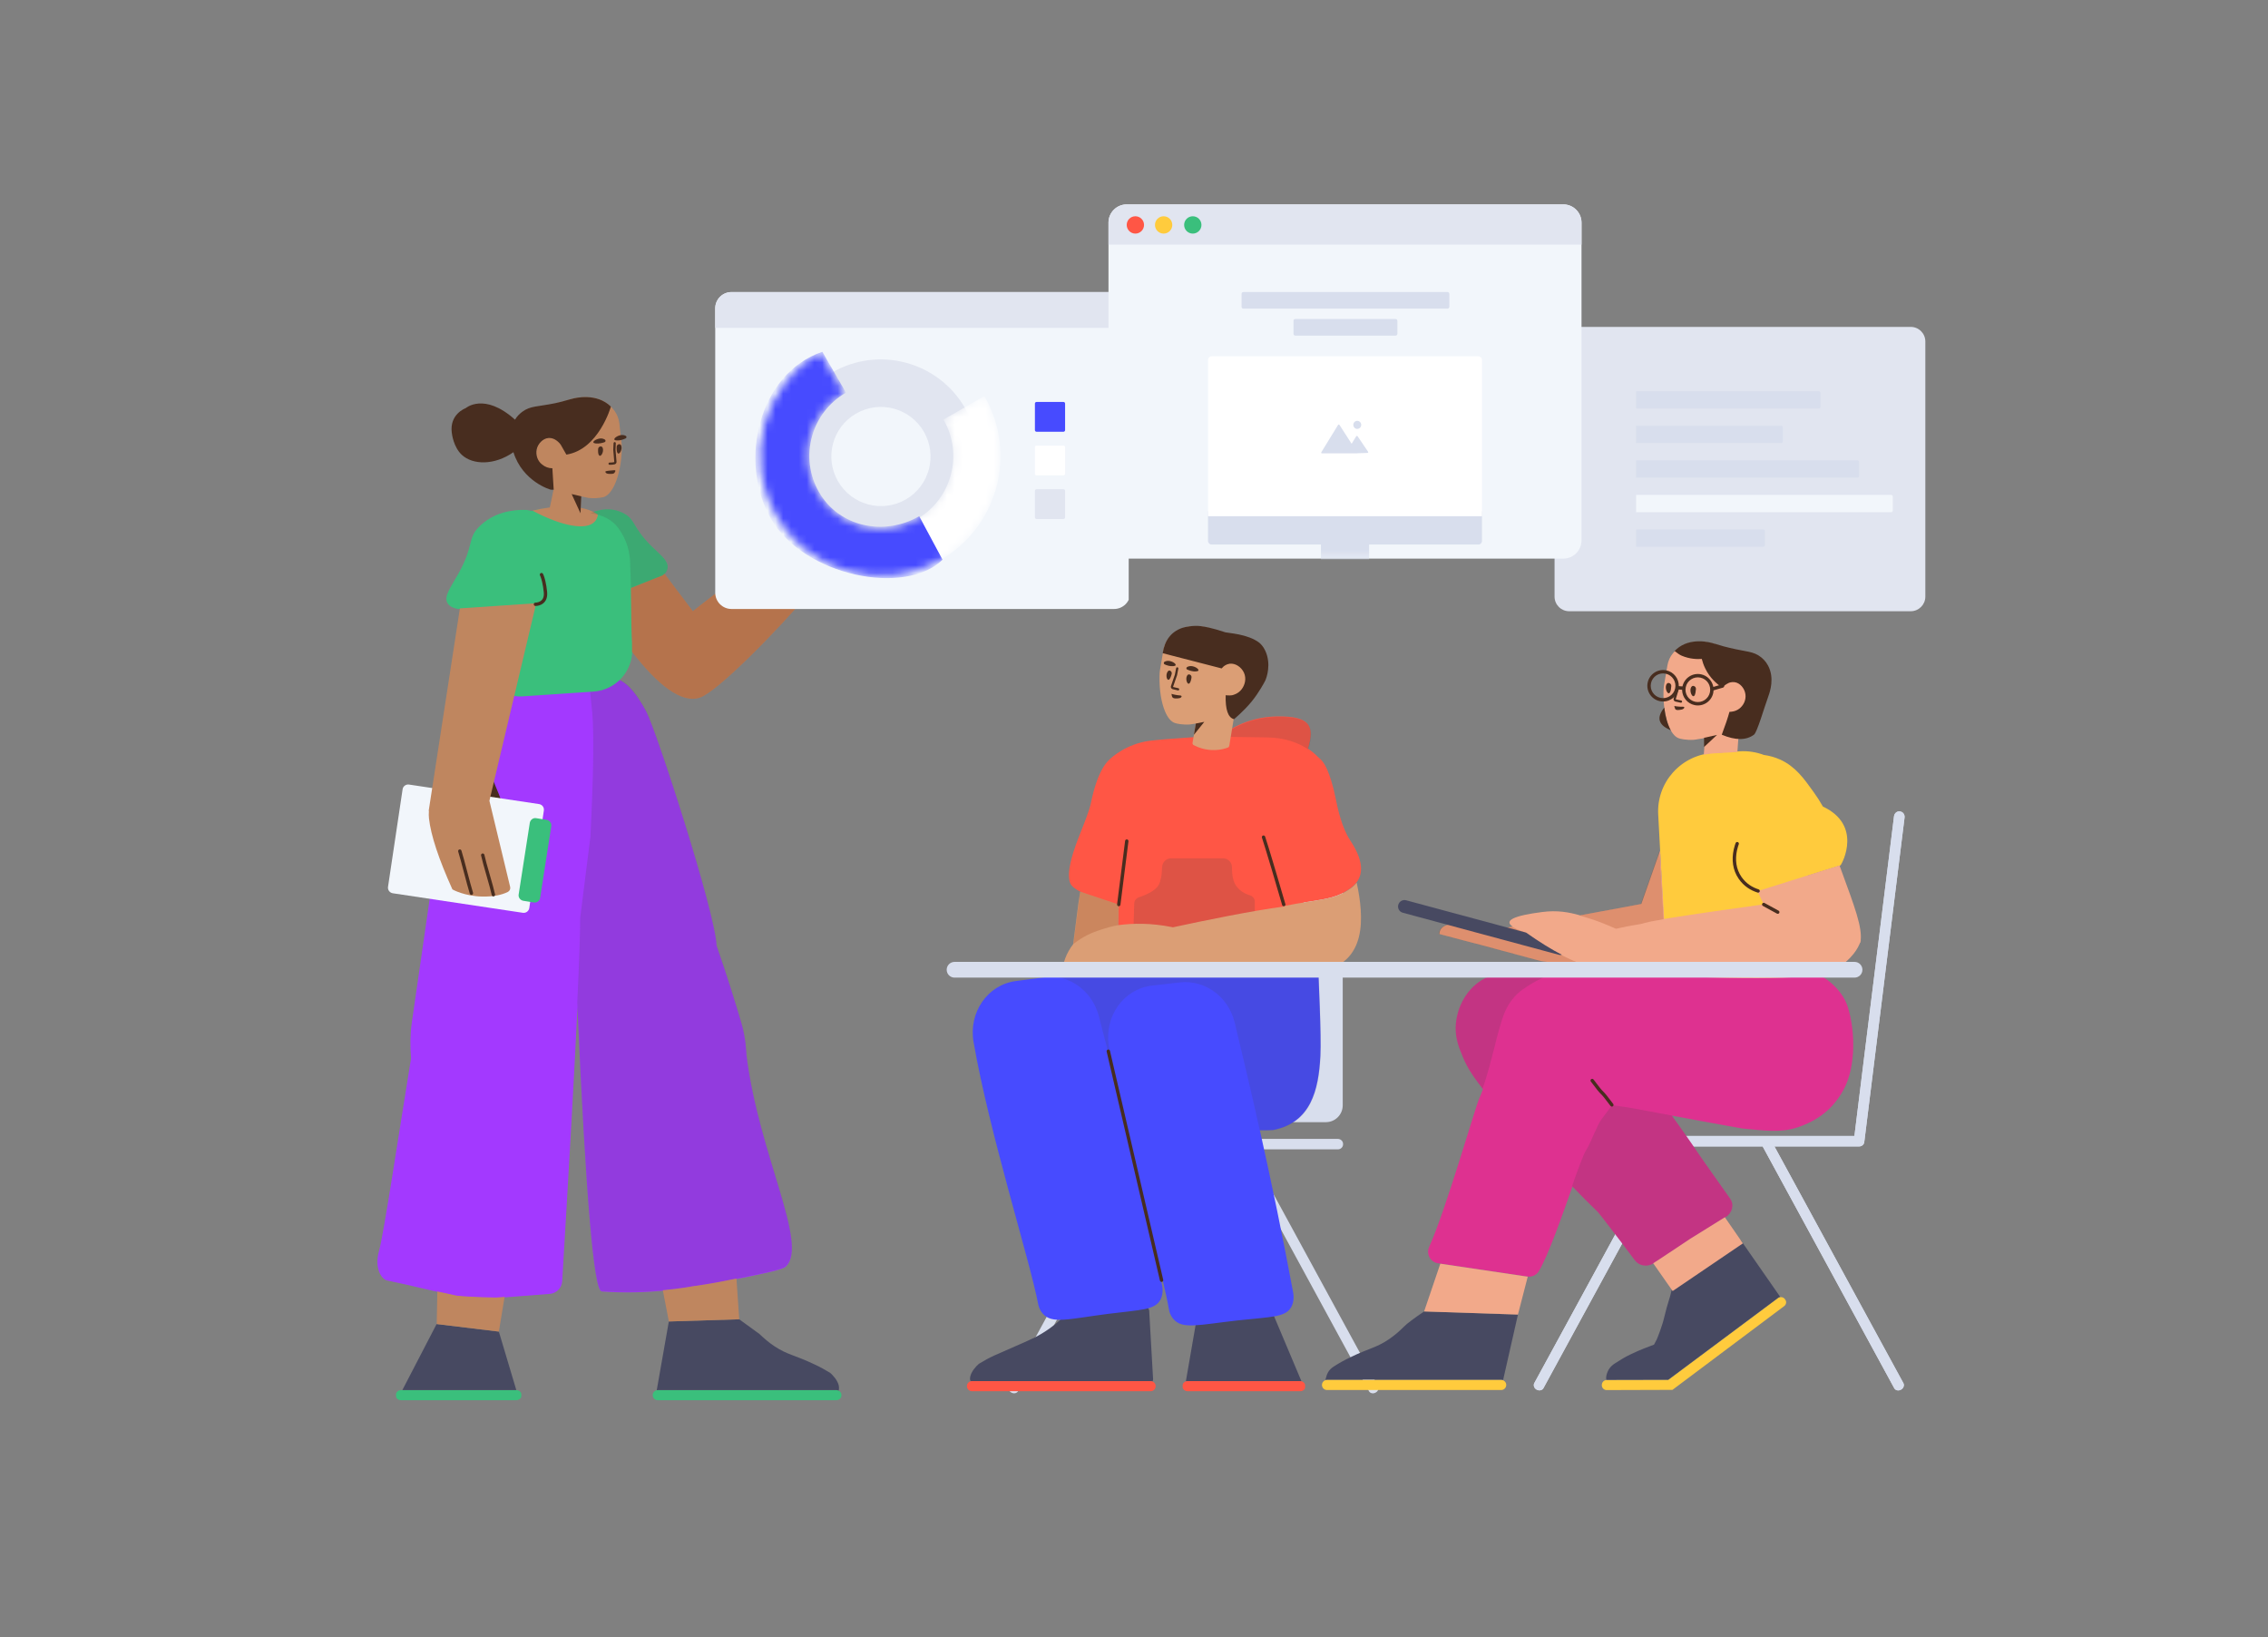 <svg width="291" height="210" viewBox="0 0 291 210" fill="none" xmlns="http://www.w3.org/2000/svg">
<rect x="0" y="0" width="291" height="210" fill="#808080" stroke="none"/>
<g clip-path="url(#clip0)">
<path d="M160.271 147.433H171.675C172.021 147.433 172.324 147.145 172.324 146.799V146.726C172.324 146.38 172.021 146.092 171.646 146.092H161.079C154.678 146.092 148.277 146.092 141.89 146.092H132.087C131.741 146.092 131.438 146.38 131.438 146.726V146.799C131.438 147.145 131.727 147.433 132.087 147.433H145.999L142.164 154.468C139.439 159.485 136.715 164.488 133.976 169.505L129.463 177.78C129.305 178.068 129.434 178.443 129.737 178.616L129.795 178.645C130.097 178.804 130.487 178.717 130.631 178.443L147.513 147.433H158.758L175.64 178.443C175.784 178.717 176.173 178.818 176.476 178.645L176.534 178.616C176.836 178.443 176.966 178.068 176.807 177.78L172.295 169.505C169.57 164.488 166.846 159.485 164.106 154.468L160.271 147.433ZM172.281 141.783V133.401C172.281 127.008 172.281 120.63 172.281 114.251V106.634C172.281 105.439 171.312 104.471 170.118 104.471H146.59C145.396 104.471 144.428 105.439 144.428 106.634V141.808C144.428 143.002 145.396 143.971 146.59 143.971C146.591 143.971 146.592 143.971 146.592 143.971L170.12 143.946C171.314 143.945 172.281 142.977 172.281 141.783Z" fill="#D8DEED"/>
<g clip-path="url(#clip1)">
<path d="M239.208 146.397V146.424C239.208 146.77 238.905 147.058 238.559 147.058H227.674L231.509 154.093C234.249 159.11 236.973 164.113 239.698 169.13L244.21 177.405C244.369 177.694 244.239 178.068 243.937 178.241L243.879 178.27C243.576 178.443 243.187 178.342 243.043 178.068L226.161 147.058H214.916L198.034 178.068C197.89 178.342 197.5 178.429 197.198 178.27L197.14 178.241C196.837 178.068 196.708 177.694 196.866 177.405L201.379 169.13C204.118 164.113 206.842 159.11 209.567 154.093L213.402 147.058H198.971C198.611 147.058 198.322 146.77 198.322 146.424V146.352C198.322 146.006 198.625 145.717 198.971 145.717H208.774C215.161 145.717 221.562 145.717 227.963 145.717H237.935L239.15 135.885C239.986 129.196 240.808 122.492 241.644 115.788L243.014 104.716C243.057 104.327 243.389 104.039 243.749 104.082L243.821 104.096C244.167 104.14 244.412 104.5 244.369 104.861L239.222 146.323C239.219 146.348 239.214 146.373 239.208 146.397Z" fill="#D8DEED"/>
<path d="M239.208 146.397V146.424C239.208 146.77 238.905 147.058 238.559 147.058H227.674L231.509 154.093C234.248 159.11 236.973 164.113 239.698 169.13L244.21 177.405C244.369 177.694 244.239 178.068 243.936 178.241L243.879 178.27C243.576 178.443 243.187 178.342 243.042 178.068L226.161 147.058H214.916L198.034 178.068C197.889 178.342 197.5 178.429 197.197 178.27L197.14 178.241C196.837 178.068 196.707 177.694 196.866 177.405L201.378 169.13C204.117 164.113 206.842 159.11 209.567 154.093L213.402 147.058H198.971C198.61 147.058 198.322 146.77 198.322 146.424V146.352C198.322 146.006 198.625 145.717 198.971 145.717H208.774C215.161 145.717 221.562 145.717 227.963 145.717H237.935L239.15 135.885C239.986 129.196 240.808 122.492 241.644 115.788L243.014 104.716C243.057 104.327 243.388 104.039 243.749 104.082L243.821 104.096C244.167 104.14 244.412 104.5 244.369 104.861L239.222 146.323C239.218 146.348 239.213 146.373 239.208 146.397Z" fill="#D8DEED"/>
</g>
<g clip-path="url(#clip2)">
<path d="M170.266 177.008H192.612C192.97 177.008 193.261 177.298 193.261 177.656C193.261 178.015 192.97 178.305 192.612 178.305H170.266C169.908 178.305 169.617 178.015 169.617 177.656C169.617 177.298 169.908 177.008 170.266 177.008ZM214.055 177.01L228.157 166.497C228.259 166.426 228.361 166.385 228.476 166.387C228.678 166.376 228.878 166.466 229.005 166.627L229.047 166.7C229.259 166.949 229.195 167.337 228.932 167.534L214.585 178.285L206.135 178.311C205.803 178.305 205.534 178.041 205.525 177.709L205.527 177.622C205.547 177.291 205.811 177.022 206.143 177.028L214.055 177.01Z" fill="#FFCB3D"/>
<path d="M192.86 177.018C192.784 176.987 192.7 176.969 192.612 176.969H170.266C170.198 176.969 170.132 176.98 170.07 177C170.075 176.954 170.082 176.908 170.093 176.862C170.266 176.17 170.482 175.708 171.131 175.29C171.78 174.872 172.443 174.497 173.135 174.166C175.687 172.912 176.566 172.912 178.239 171.773C178.931 171.297 179.565 170.749 180.156 170.158C180.55 169.764 181.405 169.12 182.722 168.226L194.763 168.626L192.86 177.018ZM228.41 166.352C228.321 166.364 228.239 166.402 228.157 166.458L214.055 176.971L206.143 176.989C206.134 176.989 206.126 176.989 206.118 176.989C206.088 176.903 206.074 176.814 206.076 176.72C206.092 176.62 206.094 176.504 206.125 176.389C206.308 175.699 206.614 175.259 207.265 174.851C207.916 174.444 208.497 174.062 209.19 173.742C210.551 173.085 211.439 172.788 212.222 172.482C212.339 172.281 212.449 172.075 212.556 171.851C212.69 171.565 213.28 170.072 213.539 168.944C213.712 168.192 213.961 167.303 214.285 166.278L214.488 165.473L223.34 159.066L228.41 166.352Z" fill="#474961"/>
<path d="M200.048 124.924C200.293 124.924 200.628 124.924 200.628 124.924C207.115 124.909 213.603 124.895 220.09 124.881C228.343 124.839 232.666 124.837 233.06 124.876C233.478 124.977 236.309 126.533 237.116 129.263C237.548 130.724 237.895 132.68 237.751 135.102C237.664 136.068 237.534 138.173 236.309 140.191C235.04 142.296 233.282 143.709 230.672 144.603C228.452 145.352 226.275 145.006 223.594 144.761H223.565C223.464 144.747 223.262 144.703 223.017 144.66L222.527 144.574C222.253 144.516 222.008 144.473 221.892 144.458H221.864C219.384 144.011 217.178 143.608 214.972 143.19L214.871 143.175C214.75 143.151 214.628 143.128 214.507 143.104C214.888 143.627 215.25 144.131 215.594 144.618C216.545 145.958 217.468 147.299 218.362 148.625L221.98 153.743C222.528 154.507 222.283 155.574 221.432 156.108L216.978 158.876L212.941 161.557L212.148 162.062C211.355 162.552 210.317 162.393 209.784 161.687C208.414 159.87 207.405 158.501 205.66 156.266C204.563 154.849 205.246 155.829 201.76 152.197C200.416 155.984 198.67 161.002 197.456 163.041C197.153 163.56 196.562 163.834 195.957 163.748L184.51 162.047C183.53 161.903 182.953 160.85 183.371 159.942C185.49 155.285 189.251 142.156 189.77 140.974C189.946 140.576 190.112 140.154 190.27 139.716C188.93 137.961 188.271 136.969 187.712 135.622C187.207 134.411 186.746 133.301 186.775 131.801C186.818 129.581 187.928 127.058 190.148 125.703C191.388 124.939 192.571 124.975 193.292 124.917C193.936 124.898 196.186 124.898 200.042 124.917C200.044 124.919 200.046 124.922 200.048 124.924Z" fill="#DE3190"/>
<path opacity="0.177" d="M200.048 124.903C199.877 124.903 199.728 124.903 199.728 124.903C198.705 124.903 198.517 125.134 197.608 125.595C196.902 125.941 196.167 126.359 195.417 126.893C194.379 127.614 193.586 128.637 193.096 129.791C193.082 129.819 193.067 129.848 193.053 129.892C192.139 132.086 191.414 136.328 190.222 139.652C188.914 137.937 188.264 136.953 187.712 135.622C187.207 134.411 186.746 133.301 186.775 131.801C186.818 129.581 187.928 127.058 190.148 125.703C191.388 124.939 192.59 124.961 193.311 124.903C193.955 124.884 196.201 124.884 200.048 124.903L200.048 124.903ZM214.5 143.095C214.884 143.621 215.248 144.129 215.594 144.618C216.545 145.958 217.468 147.299 218.362 148.626L221.98 153.743C222.528 154.508 222.283 155.574 221.432 156.108L216.978 158.876L212.941 161.557L212.148 162.062C211.355 162.552 210.317 162.393 209.784 161.687C208.414 159.871 207.405 158.501 205.661 156.266C204.557 154.842 205.253 155.839 201.708 152.143C202.497 149.921 203.146 148.129 203.466 147.623C204.172 146.498 204.874 144.38 205.494 143.559C205.826 143.112 206.287 142.492 206.864 141.771C207.513 141.857 208.161 141.944 208.81 142.045C209.704 142.203 210.598 142.376 211.506 142.535C212.512 142.718 213.507 142.901 214.5 143.095Z" fill="#444444"/>
<path d="M204.117 138.735C204.904 139.782 205.147 140.077 205.4 140.324C205.633 140.552 205.865 140.832 206.64 141.864C206.712 141.959 206.847 141.978 206.943 141.906C207.038 141.835 207.057 141.699 206.986 141.604C206.199 140.556 205.956 140.262 205.702 140.015C205.469 139.787 205.237 139.506 204.463 138.475C204.391 138.38 204.255 138.361 204.16 138.432C204.064 138.504 204.045 138.64 204.117 138.735Z" fill="#482D1F"/>
<path d="M231.886 112.342L236.148 111.006C236.44 110.647 238.935 105.825 233.891 103.46C233.534 102.826 233.142 102.211 232.715 101.62C231.417 99.803 230.35 98.333 228.447 97.453C227.732 97.125 227.013 96.936 226.321 96.842C225.358 96.479 224.306 96.308 223.214 96.372L219.898 96.574C215.689 96.805 212.503 100.38 212.762 104.546L212.777 104.806L213.195 112.612L213.564 120.094L213.771 121.529C213.771 121.645 213.786 121.745 213.8 121.861C213.815 121.991 213.829 122.106 213.843 122.236C213.887 122.567 214.853 124.759 214.91 124.888L233.061 124.917L231.886 112.342Z" fill="#FFCB3D"/>
<path d="M212.116 162.042L212.877 161.557L216.914 158.876L221.311 156.144L223.627 159.492L214.613 165.61L212.116 162.042ZM184.803 162.1L195.893 163.748C195.936 163.754 195.979 163.758 196.021 163.761L194.763 168.625L182.723 168.226L184.803 162.1ZM223.403 91.016L223.183 92.708L223.093 94.002L222.921 96.456L219.875 96.642C219.44 96.665 219.017 96.725 218.607 96.817L218.765 94.674C218.704 94.684 218.642 94.694 218.578 94.704C217.292 94.917 217.366 94.893 217.278 94.902C216.335 94.951 215.582 94.769 215.441 94.715C214.28 94.374 213.369 91.911 213.437 88.664C213.44 88.404 213.473 88.147 213.505 87.889L213.943 85.347C214.041 84.776 214.28 84.243 214.643 83.806C214.801 83.615 214.957 83.452 215.125 83.32C217.003 81.688 219.634 82.493 220.1 82.656C220.157 82.674 220.213 82.693 220.27 82.711C220.773 82.949 221.254 83.098 221.752 83.205C221.981 83.25 222.124 83.477 222.079 83.705L221.363 87.326C221.296 87.668 224.089 86.2 224.137 89.196C224.251 89.933 223.897 90.61 223.403 91.016ZM213.523 117.88C213.849 117.825 214.218 117.765 214.637 117.699C219.221 116.984 223.09 116.442 226.318 116.006C226.317 116.005 226.316 116.005 226.315 116.004C226.175 115.749 225.857 115.079 225.458 114.22C225.557 114.225 225.658 114.228 225.761 114.23L236.019 111.013C236.109 111.256 236.2 111.502 236.292 111.752C238.001 116.413 238.938 118.918 238.735 120.665C238.747 120.667 238.758 120.669 238.77 120.67C238.757 120.681 238.742 120.714 238.722 120.768C238.713 120.827 238.703 120.886 238.691 120.944C238.68 120.94 238.669 120.935 238.658 120.931C238.425 121.52 237.747 122.999 235.367 124.433C233.38 125.631 224.614 125.792 209.071 124.917C209.056 124.905 209.041 124.894 209.025 124.882C207.375 124.751 205.572 124.404 203.617 123.841C204.168 124.001 204.709 124.144 205.24 124.271L197.658 123.27C196.374 122.933 192.741 121.946 189.991 121.207C189.109 120.977 188.237 120.75 187.465 120.549C185.865 120.131 184.683 119.813 184.683 119.813C184.769 118.083 187.508 118.516 188.734 118.804C190.233 118.876 191.733 118.963 193.246 119.035C193.48 118.974 193.756 118.906 194.067 118.849C192.945 118.075 194.219 117.454 197.889 116.986C199.794 116.743 201.246 116.997 202.726 117.415L210.611 115.952L210.6 115.941L213.002 109.113L213.229 112.938L213.243 113.083L213.523 117.88Z" fill="#F2A98A"/>
<path d="M218.643 95.82L220.307 94.269L218.643 94.64L218.643 95.82Z" fill="#482D1F"/>
<path d="M213.536 90.763C213.067 91.359 212.812 91.952 212.961 92.449C213.151 93.078 213.748 93.377 214.357 93.677C214.362 93.68 214.367 93.683 214.373 93.685C213.982 92.984 213.684 91.975 213.536 90.763ZM221.902 91.312C221.699 92.058 221.37 93.035 220.913 94.244C222.671 94.983 224.048 94.983 225.044 94.244C225.456 93.94 226.335 90.833 226.907 89.269C227.088 88.747 227.717 86.984 226.847 85.363C226.54 84.792 226.131 84.445 225.953 84.303C224.981 83.527 224.093 83.624 221.961 83.113C221.52 83.01 220.867 82.849 220.09 82.592C220.032 82.588 219.976 82.57 219.919 82.552C219.454 82.389 216.873 81.696 215.1 83.277C214.991 83.379 214.912 83.456 214.866 83.509C215.231 83.807 215.535 84.008 215.778 84.112C216.803 84.545 217.755 84.568 218.35 84.523C218.44 84.891 218.584 85.32 218.799 85.754C219.403 87.011 220.362 87.787 220.959 88.198C221.09 88.069 221.393 87.797 221.791 87.611C221.836 87.585 222.178 87.45 222.564 87.506C223.251 87.597 223.839 88.288 223.946 89.033C224.065 89.807 223.683 90.518 223.15 90.914C222.669 91.271 222.14 91.308 221.902 91.312Z" fill="#482D1F"/>
<path d="M227.996 117.194C228.1 117.251 228.232 117.212 228.289 117.108C228.346 117.003 228.308 116.871 228.203 116.814L226.401 115.831C226.296 115.773 226.164 115.812 226.107 115.917C226.05 116.022 226.089 116.153 226.193 116.21L227.996 117.194ZM223.097 108.298C223.14 108.187 223.085 108.062 222.973 108.018C222.862 107.975 222.737 108.03 222.694 108.142C222.658 108.233 222.634 108.299 222.598 108.41C222.543 108.581 222.492 108.768 222.448 108.969C222.167 110.276 222.301 111.591 223.092 112.736C223.744 113.676 224.614 114.212 225.514 114.496C225.627 114.532 225.749 114.469 225.785 114.356C225.821 114.242 225.758 114.12 225.644 114.084C224.828 113.826 224.036 113.338 223.448 112.49C222.735 111.457 222.613 110.261 222.871 109.06C222.911 108.873 222.959 108.701 223.009 108.543C223.042 108.442 223.064 108.382 223.097 108.298Z" fill="#482D1F"/>
<path opacity="0.2" d="M213.453 117.906L213.171 113.083L213.157 112.938L212.93 109.113L210.528 115.941L210.54 115.952L202.617 117.422C203.147 117.57 203.68 117.74 204.238 117.916C205.004 118.158 206.04 118.564 207.346 119.135C208.646 118.852 209.517 118.681 210.151 118.591C211.086 118.46 210.564 118.39 213.453 117.906H213.453ZM194.002 118.848C193.688 118.905 193.41 118.973 193.175 119.035C191.661 118.963 190.162 118.876 188.662 118.804C187.437 118.516 184.698 118.084 184.611 119.814C184.611 119.814 185.793 120.131 187.394 120.549C188.166 120.75 189.037 120.977 189.92 121.207C192.669 121.946 196.302 122.933 197.586 123.27L205.168 124.271C204.637 124.145 204.097 124.001 203.545 123.841C201.402 123.219 198.756 121.793 195.609 119.563C194.864 119.312 194.328 119.073 194.002 118.848Z" fill="#8C2A00"/>
<path d="M200.406 122.481C199.013 121.76 197.48 120.81 195.809 119.63L180.415 115.483C179.983 115.367 179.521 115.627 179.406 116.074C179.291 116.521 179.55 116.968 179.997 117.083L200.008 122.475C200.144 122.51 200.28 122.51 200.406 122.481V122.481Z" fill="#474961"/>
<path d="M214.439 87.999C214.412 88.271 214.381 88.71 214.221 88.876C213.963 89.144 213.593 88.327 213.789 87.846C213.877 87.649 214 87.583 214.118 87.608C214.315 87.635 214.45 87.802 214.439 87.999ZM217.601 88.377C217.575 88.648 217.543 89.088 217.384 89.254C217.125 89.522 216.755 88.705 216.951 88.223C217.039 88.027 217.162 87.96 217.281 87.986C217.477 88.012 217.612 88.179 217.601 88.377Z" fill="#482D1F"/>
<path d="M215.151 88.255L214.733 89.595C214.696 89.768 214.793 89.955 214.958 89.99C215.054 90.018 215.117 90.031 215.369 90.08C215.481 90.102 215.558 90.117 215.649 90.137C215.727 90.153 215.804 90.103 215.82 90.026C215.837 89.948 215.787 89.871 215.709 89.855C215.616 89.835 215.538 89.819 215.423 89.797C215.181 89.75 215.123 89.738 215.029 89.71C215.022 89.709 215.009 89.683 215.012 89.668L215.426 88.341C215.45 88.265 215.407 88.184 215.331 88.16C215.255 88.136 215.174 88.179 215.151 88.255Z" fill="#482D1F"/>
<path d="M215.677 91.032C215.777 91.022 216.029 90.962 216.089 90.814C216.095 90.783 216.118 90.739 216.108 90.721C216.071 90.632 215.883 90.657 215.631 90.652C215.185 90.638 214.822 90.561 214.822 90.561C214.822 90.561 214.887 90.849 214.938 90.94C215.047 91.156 215.516 91.063 215.677 91.032Z" fill="#482D1F"/>
<path d="M215.872 88.049C216.106 86.961 217.176 86.267 218.265 86.499C219.067 86.669 219.656 87.294 219.819 88.047L219.826 88.117L219.819 88.047C219.824 88.07 219.828 88.092 219.832 88.115L220.952 87.785C221.067 87.752 221.187 87.817 221.221 87.932C221.255 88.046 221.189 88.167 221.074 88.2L219.902 88.545C219.889 88.549 219.876 88.552 219.862 88.553C219.858 88.665 219.844 88.779 219.82 88.892C219.588 89.983 218.516 90.679 217.426 90.447C216.497 90.25 215.855 89.443 215.827 88.534C215.829 88.516 215.831 88.497 215.832 88.48L215.34 88.443L215.331 88.5C215.051 89.524 214.016 90.165 212.964 89.941C211.874 89.709 211.178 88.637 211.41 87.547C211.641 86.457 212.713 85.761 213.804 85.992C214.769 86.198 215.425 87.062 215.402 88.014L215.872 88.049ZM217.516 90.024C218.372 90.206 219.214 89.659 219.396 88.802C219.579 87.946 219.032 87.104 218.175 86.922C217.318 86.74 216.476 87.286 216.294 88.143C216.112 89 216.659 89.842 217.516 90.024ZM213.054 89.518C213.911 89.7 214.753 89.153 214.935 88.296C215.117 87.44 214.57 86.598 213.714 86.415C212.857 86.233 212.015 86.78 211.833 87.637C211.651 88.494 212.197 89.336 213.054 89.518Z" fill="#482D1F"/>
</g>
<g clip-path="url(#clip3)">
<path d="M51.464 179.611C51.089 179.611 50.801 179.361 50.815 179.062V178.862C50.815 178.563 51.118 178.313 51.464 178.313H66.241C66.602 178.313 66.89 178.563 66.89 178.862V179.062C66.89 179.361 66.587 179.611 66.241 179.611H51.464ZM84.395 178.313H107.318C107.676 178.313 107.967 178.604 107.967 178.962C107.967 179.32 107.676 179.611 107.318 179.611H84.395C84.037 179.611 83.747 179.32 83.747 178.962C83.747 178.604 84.037 178.313 84.395 178.313Z" fill="#3ABF7C"/>
<path d="M74.091 129.238C73.709 137.27 73.056 148.975 72.132 164.351C72.08 165.214 71.399 165.906 70.538 165.972C65.982 166.325 63.704 166.501 63.704 166.501C62.544 166.477 61.37 166.454 60.133 166.374C59.639 166.354 59.128 166.304 58.618 166.254C55.288 165.563 52.963 164.933 49.633 164.242C48.984 164.093 47.999 162.73 48.627 160.483C49.255 158.237 51.185 145.28 52.739 135.769C52.607 134.234 52.621 132.701 52.838 131.182C53.08 129.438 57.296 100.239 57.789 97.371C58.175 92.001 60.795 89.657 63.811 88.665C64.618 88.4 65.228 87.459 66.447 87.054C67.549 86.687 69.935 86.461 73.605 86.375C74.795 86.106 77.73 86.198 79.762 87.37C80.567 87.835 81.63 88.86 82.926 91.303C84.221 93.746 91.781 117.007 91.939 121.307C93.323 125.268 94.462 128.978 95.126 131.246C95.731 133.308 95.731 134.957 95.789 135.443C97.389 148.21 103.819 159.681 100.82 162.479C100.359 162.906 97.894 163.392 92.963 164.378C92.646 164.437 92.358 164.496 92.358 164.496C91.132 164.732 89.979 164.908 88.825 165.07C88.825 165.07 83.376 166.13 77.191 165.659C76.194 165.58 75.161 153.44 74.091 129.238Z" fill="#A339FF"/>
<path opacity="0.177" d="M79.762 87.319C80.567 87.784 81.63 88.809 82.925 91.252C84.221 93.695 91.781 116.956 91.939 121.256C93.323 125.217 94.462 128.928 95.125 131.195C95.731 133.257 95.731 134.906 95.789 135.392C97.389 148.159 103.819 159.63 100.82 162.428C100.359 162.855 97.893 163.341 92.963 164.327C92.646 164.386 92.357 164.445 92.357 164.445C91.132 164.681 89.979 164.857 88.825 165.019C88.825 165.019 83.376 166.08 77.191 165.608C76.187 165.529 75.145 153.204 74.066 128.635C74.317 123.3 74.442 119.661 74.442 117.718C74.885 114.265 75.312 110.797 75.754 107.344C76.144 99.5 76.222 94.18 75.987 91.383C75.96 91.059 75.785 89.376 75.463 86.335L79.762 87.319Z" fill="#444444"/>
<path d="M66.247 178.313H51.624L56.02 169.844L64.006 170.81L66.247 178.313ZM107.608 178.377C107.523 178.336 107.428 178.313 107.327 178.313H84.405C84.356 178.313 84.309 178.319 84.264 178.329L85.816 169.513L94.849 169.231L97.444 171.119C98.05 171.696 98.684 172.244 99.391 172.705C101.077 173.815 101.957 173.801 104.523 175.026C105.215 175.344 105.892 175.718 106.541 176.122C106.858 176.41 107.421 176.987 107.608 177.679C107.637 177.794 107.637 177.91 107.651 178.011C107.655 178.141 107.638 178.263 107.608 178.377Z" fill="#474961"/>
<path d="M62.732 98.885C62.732 98.885 67.1 108.198 64.909 108.645C64.909 108.645 63.597 107.939 62.646 105.69" fill="#482D1F"/>
<path d="M51.659 101.23L49.785 113.758C49.727 114.147 49.987 114.508 50.376 114.58L67.085 117.088C67.474 117.146 67.835 116.886 67.907 116.497L69.781 103.969C69.839 103.58 69.579 103.219 69.19 103.147L52.481 100.639C52.077 100.581 51.717 100.855 51.659 101.23Z" fill="#F2F6FB"/>
<path d="M67.977 105.543L66.55 114.726C66.478 115.116 66.752 115.476 67.141 115.548L68.482 115.764C68.871 115.836 69.231 115.563 69.303 115.173L70.731 105.99C70.803 105.601 70.529 105.24 70.14 105.168L68.799 104.952C68.41 104.88 68.049 105.154 67.977 105.543Z" fill="#3ABF7C"/>
<path d="M75.947 65.744C76.97 65.331 78.533 65.012 80.135 65.908C81.499 66.656 81.2 67.684 83.548 70.018C84.712 71.172 85.732 71.885 85.659 72.795C85.614 73.317 85.245 73.683 84.952 73.916C83.634 74.444 82.312 74.97 80.989 75.495L81.04 79.931L81.043 80.066L81.13 82.541L81.13 83.393C81.13 86.2 78.954 88.527 76.153 88.715L66.954 89.333C65.048 89.462 63.398 88.02 63.27 86.113C63.265 86.04 63.263 85.967 63.263 85.894L63.232 77.817C61.741 77.918 60.251 78.018 58.761 78.117C58.292 78.031 57.677 77.839 57.404 77.341C56.918 76.453 57.893 75.251 58.864 73.496C60.805 69.987 59.999 69.104 61.381 67.661C63.297 65.66 65.843 65.391 67.251 65.404C67.571 65.4 67.898 65.455 68.207 65.537L68.243 65.555C68.913 65.351 69.624 65.239 70.362 65.234L73.559 65.218C74.39 65.209 75.194 65.4 75.947 65.744Z" fill="#3ABF7C"/>
<path d="M64.743 166.358L64.007 170.81C64.007 170.81 61.349 170.488 56.034 169.844C56.07 168.27 56.096 166.876 56.114 165.662C56.886 165.837 57.691 166.014 58.565 166.195C59.076 166.245 59.587 166.295 60.081 166.315C61.318 166.396 62.492 166.418 63.651 166.442L64.743 166.358ZM94.491 164.003L94.849 169.231L85.816 169.513C85.816 169.513 85.462 167.599 85.043 165.505C87.311 165.296 88.773 165.012 88.773 165.012C89.926 164.85 91.08 164.673 92.305 164.437C92.305 164.437 92.594 164.378 92.911 164.32C93.469 164.208 93.996 164.103 94.491 164.003ZM71.034 62.735L70.342 60.212C70.29 60.062 69.729 59.851 69.414 59.602C68.855 59.147 68.729 58.376 68.834 57.607C68.992 56.87 69.643 56.202 70.342 56.147C70.604 56.126 70.856 56.182 71.108 56.297L71.125 56.308C71.213 56.361 71.317 56.364 71.405 56.357C71.646 56.312 71.817 56.106 71.786 55.861L71.271 52.126C71.226 51.885 71.383 51.682 71.625 51.637C72.153 51.55 72.656 51.424 73.156 51.225C73.226 51.208 73.282 51.194 73.338 51.18C73.838 51.04 76.555 50.378 78.38 52.152C78.544 52.334 78.704 52.502 78.841 52.69C79.18 53.156 79.393 53.712 79.466 54.303L79.761 56.918C79.782 57.181 79.789 57.446 79.782 57.716C79.657 61.03 78.593 63.495 77.386 63.781C76.764 63.906 76.12 63.948 75.491 63.867C75.406 63.848 75.463 63.866 74.521 63.662L74.509 65.141C76.079 65.444 76.716 66.025 76.716 66.025C76.656 66.405 76.515 66.675 76.341 66.875C75.272 68.12 72.049 67.493 68.311 65.5C69.123 65.309 69.867 65.177 70.545 65.092C70.708 64.308 70.875 63.602 71.034 62.735ZM81.092 83.608C81.096 83.525 81.097 83.442 81.097 83.358L81.097 82.506L81.01 80.031L81.008 79.897L80.956 75.422C82.315 74.882 83.672 74.342 85.026 73.8C85.101 73.74 85.181 73.672 85.259 73.595L88.899 78.4C89.853 77.608 94.313 74.221 97.101 72.11C100.942 68.675 108.353 62.115 108.353 62.115C109.292 62.799 108.624 64.927 107.503 67.225C107.977 67.537 108.486 68.149 109.03 69.062C109.564 69.959 109.381 71.11 108.595 71.797L104.184 75.651C99.743 80.943 92.059 88.701 89.835 89.477C87.434 90.314 84.32 87.785 81.092 83.608ZM59.007 78.041C62.272 77.824 65.537 77.6 68.802 77.379L62.8 102.702C62.797 102.702 62.794 102.702 62.791 102.703L65.456 113.765C65.519 114.027 65.392 114.299 65.15 114.418C64.32 114.825 63.249 115.022 61.94 115.007C59.636 114.981 58.047 114.1 58.047 114.087C56.283 110.177 55.282 107.145 55.042 104.991C55.009 104.698 55.006 104.374 55.033 104.02C55.024 104.016 55.014 104.013 55.005 104.009L59.007 78.041Z" fill="#BF865F"/>
<path opacity="0.177" d="M75.778 65.831C76.773 65.383 78.402 64.938 80.135 65.908C81.499 66.656 81.2 67.684 83.548 70.018C84.712 71.172 85.669 71.843 85.669 72.756C85.669 73.267 85.342 73.593 85.026 73.8C83.672 74.342 82.313 74.885 80.956 75.411L80.86 72.516C80.87 70.773 80.374 69.2 79.372 67.796C78.598 66.712 77.4 66.057 75.778 65.831Z" fill="#444444"/>
<path opacity="0.2" d="M81.092 83.608C81.096 83.525 81.097 83.442 81.097 83.358L81.097 82.506L81.01 80.031L81.008 79.896L80.956 75.422C82.315 74.882 83.672 74.342 85.026 73.8C85.101 73.74 85.181 73.672 85.259 73.595L88.899 78.4C89.853 77.608 94.313 74.221 97.101 72.11C100.942 68.675 108.353 62.115 108.353 62.115C109.292 62.799 108.624 64.927 107.502 67.225C107.977 67.537 108.486 68.149 109.03 69.062C109.564 69.959 109.381 71.11 108.595 71.797L104.184 75.651C99.743 80.943 92.059 88.701 89.835 89.477C87.434 90.314 84.32 87.785 81.092 83.608Z" fill="#8C2A00"/>
<path d="M61.728 109.741C61.701 109.625 61.773 109.509 61.89 109.482C62.006 109.455 62.122 109.527 62.149 109.644C62.316 110.365 62.469 110.925 62.83 112.171C63.193 113.425 63.348 113.99 63.517 114.722C63.544 114.838 63.471 114.954 63.355 114.981C63.239 115.008 63.123 114.936 63.096 114.819C62.929 114.098 62.775 113.538 62.415 112.292C62.052 111.038 61.897 110.473 61.728 109.741ZM58.79 109.235C58.756 109.121 58.821 109 58.936 108.966C59.05 108.932 59.17 108.997 59.205 109.112C59.44 109.901 59.603 110.499 59.95 111.819C60.296 113.134 60.458 113.728 60.692 114.512C60.726 114.627 60.661 114.747 60.546 114.781C60.432 114.815 60.311 114.75 60.277 114.636C60.042 113.846 59.879 113.248 59.532 111.929C59.185 110.614 59.023 110.019 58.79 109.235ZM68.484 77.513C68.487 77.393 68.585 77.299 68.705 77.301C68.714 77.301 68.731 77.3 68.755 77.299C68.793 77.296 68.836 77.292 68.882 77.284C69.009 77.263 69.135 77.225 69.251 77.167C69.63 76.975 69.832 76.609 69.769 75.967C69.719 75.468 69.647 75.032 69.56 74.658C69.498 74.393 69.433 74.175 69.368 74.001C69.33 73.9 69.302 73.838 69.288 73.813C69.232 73.707 69.272 73.576 69.377 73.52C69.483 73.464 69.614 73.504 69.67 73.609C69.693 73.652 69.728 73.731 69.773 73.85C69.844 74.041 69.915 74.277 69.981 74.559C70.073 74.953 70.147 75.407 70.199 75.924C70.28 76.744 69.985 77.281 69.446 77.553C69.287 77.633 69.12 77.683 68.951 77.711C68.846 77.728 68.76 77.734 68.7 77.733L68.696 77.733C68.577 77.731 68.482 77.632 68.484 77.513Z" fill="#482D1F"/>
<path d="M65.877 58.005C63.416 59.72 60.657 59.646 59.256 58.346C58.191 57.349 57.992 55.719 57.964 55.488C57.683 53.166 59.592 52.423 59.753 52.353C59.753 52.353 62.108 50.295 66.043 53.801C66.055 53.812 66.067 53.823 66.08 53.835C66.313 53.429 66.643 53.093 67.015 52.816C68.058 52.051 68.967 52.181 71.201 51.727C71.656 51.644 72.359 51.447 73.191 51.21C73.261 51.192 73.317 51.178 73.373 51.164C73.873 51.025 76.555 50.378 78.379 52.152C78.376 52.196 76.816 57.654 72.67 58.316H72.67L71.95 57.053C71.74 56.749 71.457 56.508 71.132 56.336C70.88 56.22 70.629 56.164 70.366 56.185C69.667 56.241 69.016 56.908 68.858 57.646C68.714 58.38 68.98 59.146 69.567 59.594C69.937 59.898 70.389 60.066 70.873 60.067C70.951 61.218 71.043 62.818 71.043 62.818C71.043 62.818 70.805 62.818 70.698 62.818C70.591 62.818 67.052 61.765 65.877 58.005ZM77.573 56.721C77.3 56.819 76.838 56.934 76.439 56.885C75.751 56.804 76.349 56.343 76.95 56.253C77.234 56.197 77.468 56.302 77.625 56.396C77.737 56.487 77.709 56.673 77.573 56.721ZM80.275 56.233C80.009 56.359 79.576 56.527 79.153 56.499C78.45 56.481 78.989 55.96 79.594 55.824C79.905 55.761 80.129 55.824 80.3 55.915C80.422 55.989 80.408 56.171 80.275 56.233Z" fill="#482D1F"/>
<path d="M79.252 58.122C79.109 57.964 79.112 57.562 79.123 57.307C79.123 57.129 79.281 56.985 79.441 56.975C79.546 56.978 79.676 57.021 79.724 57.216C79.871 57.685 79.454 58.398 79.252 58.122ZM76.873 58.409C76.715 58.255 76.733 57.85 76.744 57.594C76.744 57.416 76.901 57.273 77.062 57.263C77.167 57.266 77.296 57.308 77.345 57.504C77.492 57.973 77.089 58.682 76.873 58.409Z" fill="#482D1F"/>
<path d="M79.105 59.242L78.974 57.708L79.012 56.861C79.016 56.782 78.954 56.714 78.875 56.71C78.795 56.707 78.728 56.768 78.724 56.848L78.685 57.705L78.686 57.723L78.817 59.265C78.818 59.271 78.808 59.282 78.782 59.285L78.767 59.287C78.616 59.319 78.433 59.335 78.218 59.335C78.139 59.335 78.074 59.399 78.074 59.479C78.074 59.559 78.139 59.623 78.218 59.623C78.449 59.623 78.649 59.606 78.82 59.57C78.991 59.549 79.118 59.409 79.105 59.242Z" fill="#482D1F"/>
<path d="M66.738 54.326C66.738 54.326 67.076 56.04 66.088 58.515L68.502 57.586L68.461 56.17L66.738 54.326Z" fill="#482D1F"/>
<path d="M74.579 63.663L73.348 63.376L74.483 65.842L74.579 63.663Z" fill="#482D1F"/>
<path d="M78.132 60.783C78.027 60.779 77.768 60.754 77.698 60.593C77.691 60.566 77.667 60.527 77.674 60.496C77.698 60.415 78.163 60.373 78.163 60.373C78.747 60.332 78.898 60.28 78.947 60.356C78.971 60.395 78.971 60.455 78.873 60.598C78.771 60.846 78.296 60.786 78.132 60.783Z" fill="#482D1F"/>
</g>
<g clip-path="url(#clip4)">
<path d="M147.881 177.209C147.805 177.177 147.72 177.16 147.632 177.16H124.71C124.651 177.16 124.594 177.168 124.54 177.182C124.506 177.119 124.48 177.05 124.465 176.976V176.962C124.465 176.89 124.45 176.817 124.465 176.745C124.479 176.659 124.479 176.587 124.508 176.5C124.695 175.852 125.2 175.304 125.531 175.001C125.575 174.958 125.604 174.943 125.647 174.914C126.281 174.525 126.93 174.165 127.607 173.862C128.934 173.257 131.875 172.017 132.754 171.57C133.893 170.993 135.465 170.013 137.108 168.254C137.195 168.211 137.31 168.153 137.31 168.153L147.257 167.62C147.257 167.62 147.445 168.052 147.445 168.067L147.949 176.904C147.949 177.014 147.925 177.117 147.881 177.209ZM166.987 177.181C166.933 177.167 166.877 177.16 166.819 177.16H152.375C152.297 177.16 152.222 177.172 152.153 177.195L153.485 169.494L162.983 167.687L166.987 177.181Z" fill="#474961"/>
<path d="M161.649 144.979C163.159 151.751 164.615 158.757 165.907 165.72C165.973 166.064 166.088 166.865 165.7 167.615C164.984 168.987 163.186 168.899 158.871 169.368C153.791 169.937 151.663 170.572 150.535 169.168C150.155 168.719 150.033 168.246 149.994 168.032C149.662 166.066 148.845 162.785 147.844 158.847C148.271 160.822 148.687 162.799 149.09 164.774C149.162 165.117 149.291 165.916 148.917 166.672C148.226 168.057 146.426 168 142.12 168.542C137.051 169.199 134.934 169.87 133.782 168.485C133.393 168.043 133.264 167.572 133.221 167.358C132.169 161.748 126.957 145.432 124.926 133.727C124.926 133.698 124.912 133.684 124.912 133.655C124.264 129.873 126.697 126.332 130.312 125.847C131.507 125.69 132.702 125.533 133.897 125.376C134.117 125.348 134.336 125.331 134.554 125.327L134.552 125.322L152.073 123.685C163.436 123.565 169.117 123.505 169.117 123.505C169.16 125.428 169.553 132.741 169.409 135.487C169.181 139.826 168.202 143.996 163.359 144.949C162.833 144.984 162.26 144.993 161.649 144.979Z" fill="#474BFF"/>
<path opacity="0.177" d="M161.644 145.004C160.583 140.243 159.495 135.598 158.418 131.163C157.613 127.852 154.613 125.66 151.395 126.019C150.197 126.156 148.999 126.292 147.802 126.429C144.179 126.852 141.683 130.349 142.263 134.141C142.262 134.169 142.277 134.184 142.276 134.212C142.453 135.355 142.66 136.541 142.889 137.757C142.255 135.231 141.618 132.752 140.986 130.336C140.246 127.511 137.91 125.535 135.237 125.286L152.106 123.71C163.469 123.59 169.151 123.53 169.151 123.53C169.194 125.454 169.586 132.766 169.442 135.512C169.215 139.851 168.236 144.021 163.392 144.974C162.855 145.01 162.269 145.019 161.644 145.004Z" fill="#474961"/>
<path d="M141.993 134.892L148.829 164.27C148.856 164.386 148.972 164.459 149.088 164.432C149.205 164.405 149.277 164.288 149.25 164.172L142.415 134.794C142.388 134.678 142.271 134.605 142.155 134.632C142.039 134.659 141.966 134.776 141.993 134.892Z" fill="#482D1F"/>
<path fill-rule="evenodd" clip-rule="evenodd" d="M163.829 91.901C161.09 91.948 158.607 92.839 156.382 94.573C155.464 94.522 154.543 94.576 153.64 94.642C153.645 94.564 153.631 94.526 153.598 94.527C150.355 94.745 148.294 94.915 147.416 95.039C144.582 95.439 142.714 97.05 142.267 97.511C141.878 97.901 140.782 99.04 139.961 103.045C139.784 103.909 139.226 105.318 138.724 106.584C138.475 107.213 138.239 107.807 138.072 108.281C138.058 108.32 138.042 108.365 138.024 108.416C137.704 109.329 136.772 111.988 137.322 113.299C137.686 114.167 139.754 115.086 143.525 116.056C143.5 116.727 143.475 117.426 143.449 118.154C143.449 118.154 143.38 122.796 144.821 124.166C149.292 124.49 154.02 124.212 156.952 124.04C157.781 123.991 158.466 123.951 158.961 123.935C159.874 123.906 162.718 123.834 167.492 123.718C167.578 123.517 167.498 122.887 167.251 121.83C167.488 120.378 167.511 118.278 167.274 115.765C167.542 115.723 167.798 115.683 168.044 115.645C170.32 115.292 171.712 115.076 173.263 113.957C175.463 112.37 174.676 109.973 173.263 107.834C172.146 106.143 171.661 103.809 171.344 102.279C171.259 101.873 171.187 101.523 171.117 101.257C170.312 98.125 169.648 97.563 169.233 97.212C169.172 97.161 169.117 97.114 169.067 97.064C168.621 96.603 168.188 96.286 167.9 96.084C167.873 96.066 167.847 96.048 167.82 96.03C167.834 95.993 167.847 95.956 167.858 95.917C168.626 93.21 168.22 91.824 163.829 91.901ZM124.061 177.809C124.061 178.169 124.364 178.458 124.71 178.458H147.632C147.993 178.458 148.281 178.169 148.281 177.809C148.281 177.448 147.993 177.16 147.632 177.16H124.71C124.35 177.16 124.061 177.448 124.061 177.809ZM152.375 178.458H166.834C167.186 178.458 167.482 178.208 167.454 177.909V177.709C167.454 177.41 167.158 177.16 166.819 177.16H152.375C152.023 177.16 151.741 177.41 151.741 177.709V177.909C151.741 178.208 152.037 178.458 152.375 178.458Z" fill="#FF5645"/>
<path opacity="0.177" d="M156.385 94.665C158.621 92.91 161.117 92.009 163.873 91.96C168.264 91.884 168.67 93.27 167.902 95.977C167.887 96.028 167.87 96.077 167.85 96.125C165.927 94.832 163.906 94.635 162.868 94.606C162.839 94.592 162.81 94.592 162.781 94.592L157.663 94.52C157.073 94.495 157.139 94.47 157.414 94.769C157.072 94.716 156.729 94.683 156.385 94.665ZM149.112 111.217C149.13 110.593 149.641 110.097 150.264 110.097H156.919C156.925 110.097 156.93 110.097 156.935 110.097C157.572 110.106 158.081 110.63 158.072 111.267C158.058 112.293 158.231 113.073 158.592 113.608C158.985 114.19 159.584 114.604 160.388 114.85C160.752 114.961 161 115.297 161 115.677V119.902L145.391 120.451L145.53 115.9C145.542 115.539 145.776 115.223 146.117 115.107C147.385 114.678 148.203 114.194 148.573 113.657C148.898 113.184 149.078 112.371 149.112 111.217Z" fill="#444444"/>
<path d="M158.725 89.615L157.723 95.674C157.703 95.773 157.642 95.864 157.549 95.89C157.137 96.045 156.563 96.198 155.885 96.213C154.658 96.254 153.692 95.86 153.159 95.58C153.051 95.53 152.988 95.4 153.01 95.287L153.435 92.813C152.647 92.943 152.693 92.924 152.616 92.934C151.68 92.987 150.921 92.81 150.785 92.754C150.284 92.613 149.829 92.084 149.488 91.269C149.024 90.18 148.736 88.567 148.774 86.709C148.766 86.443 148.802 86.186 148.837 85.928L149.273 83.384C149.369 82.815 149.618 82.291 149.988 81.82C150.146 81.615 150.295 81.453 150.466 81.325C152.34 79.692 154.974 80.498 155.442 80.662C155.496 80.687 155.552 80.698 155.606 80.723C156.102 80.966 156.589 81.105 157.082 81.216C157.574 81.326 160.587 86.891 160.586 87.199C160.591 87.595 159.711 88.586 158.725 89.615ZM137.693 121.118L138.374 115.835L138.597 114.379L143.545 116.033L143.464 118.678C145.356 118.416 147.69 118.389 150.335 118.917C150.389 118.927 150.442 118.938 150.494 118.949C154.847 118.011 160.727 116.814 164.657 116.296L162.773 109.275C163.116 110.289 163.342 110.923 163.381 110.929C163.568 110.958 164.563 116.262 164.679 116.233C169.22 115.31 171.099 115.541 173.3 113.953C173.617 113.724 173.873 113.479 174.073 113.219C175.014 117.628 175.463 123.519 169.406 124.596L145.9 124.27L136.313 125.158C136.233 123.607 136.883 122.162 137.693 121.118Z" fill="#DB9E75"/>
<path d="M164.924 115.975C164.957 116.089 164.89 116.209 164.775 116.242C164.66 116.274 164.54 116.207 164.508 116.092C163.975 114.21 162.276 108.509 161.916 107.453C161.878 107.34 161.938 107.217 162.051 107.179C162.164 107.14 162.287 107.201 162.326 107.314C162.689 108.378 164.39 114.085 164.924 115.975ZM143.759 116.061C143.744 116.179 143.636 116.263 143.518 116.248C143.399 116.233 143.315 116.125 143.33 116.006L144.359 107.861C144.374 107.742 144.482 107.658 144.6 107.673C144.719 107.688 144.803 107.797 144.788 107.915L143.759 116.061Z" fill="#482D1F"/>
<path d="M153.436 92.807L154.52 92.597L153.188 94.254L153.436 92.807Z" fill="#482D1F"/>
<path d="M157.261 89.157L157.309 89.191C157.695 89.217 157.955 89.213 158.089 89.181C158.289 89.132 158.877 88.981 159.309 88.419C159.741 87.857 159.946 87.03 159.606 86.288C159.277 85.564 158.496 85.045 157.773 85.139C157.366 85.192 157.054 85.44 157.02 85.463C156.914 85.554 156.822 85.649 156.744 85.742L149.181 83.79C149.432 82.136 150.257 81.057 151.656 80.552C152.053 80.408 153.138 80.197 154.079 80.319C155.532 80.508 156.841 81.007 157.234 81.113C157.554 81.205 160.117 81.322 161.568 82.438C161.724 82.572 162.088 82.907 162.342 83.47C163.14 85.182 162.522 86.956 162.314 87.357C162.243 87.494 161.538 88.841 160.582 90.006C159.584 91.221 158.335 92.253 158.335 92.253C157.569 92.064 157.211 91.032 157.261 89.157ZM149.43 85.221C149.294 85.165 149.287 84.973 149.406 84.893C149.555 84.805 149.803 84.736 150.086 84.791C150.667 84.903 151.215 85.406 150.531 85.45C150.127 85.489 149.685 85.344 149.43 85.221ZM152.326 85.887C152.19 85.831 152.183 85.639 152.316 85.562C152.465 85.473 152.713 85.404 153.011 85.462C153.591 85.575 154.137 86.092 153.455 86.121C153.02 86.169 152.598 85.998 152.326 85.887Z" fill="#482D1F"/>
<path d="M150.339 86.44C150.278 86.678 150.158 87.066 149.989 87.18C149.707 87.346 149.534 86.578 149.803 86.175C149.909 86.004 150.014 85.996 150.124 86.032C150.289 86.093 150.372 86.271 150.339 86.44ZM152.88 86.89C152.847 87.134 152.77 87.53 152.596 87.672C152.337 87.872 152.073 87.115 152.302 86.69C152.395 86.517 152.502 86.494 152.615 86.516C152.785 86.549 152.899 86.718 152.88 86.89Z" fill="#482D1F"/>
<path d="M151.153 89.58C151.258 89.571 151.512 89.547 151.585 89.4C151.59 89.371 151.612 89.332 151.604 89.3C151.566 89.191 151.386 89.214 151.128 89.179C150.67 89.119 150.31 89.005 150.31 89.005C150.31 89.005 150.354 89.307 150.408 89.406C150.523 89.648 151.003 89.595 151.153 89.58Z" fill="#482D1F"/>
<path d="M150.242 88.002C150.184 88.157 150.278 88.337 150.434 88.396C150.468 88.406 150.468 88.406 150.491 88.412C150.726 88.477 150.874 88.513 151.13 88.562C151.209 88.578 151.284 88.526 151.299 88.448C151.315 88.37 151.264 88.295 151.185 88.279C150.937 88.231 150.796 88.197 150.568 88.134L150.522 88.121C150.522 88.121 150.512 88.102 150.513 88.1L151.021 86.623L151.027 86.604L151.189 85.769C151.204 85.691 151.153 85.615 151.075 85.6C150.997 85.584 150.921 85.635 150.906 85.714L150.745 86.539L150.242 88.002Z" fill="#482D1F"/>
<path opacity="0.2" d="M137.714 121.106C138.614 120.378 139.622 119.82 140.738 119.43C141.855 119.04 142.758 118.791 143.448 118.681L143.545 116.033L138.597 114.379L137.714 121.106Z" fill="#8C2A00"/>
</g>
<g clip-path="url(#clip5)">
<path d="M237.952 123.386H122.475C121.918 123.386 121.466 123.838 121.466 124.395C121.466 124.952 121.918 125.404 122.475 125.404H237.952C238.51 125.404 238.962 124.952 238.962 124.395C238.962 123.838 238.51 123.386 237.952 123.386Z" fill="#D8DEED"/>
</g>
<g clip-path="url(#clip6)">
<path d="M245.158 41.932H201.337C200.3 41.932 199.46 42.771 199.46 43.807V76.531C199.46 77.566 200.3 78.406 201.337 78.406H245.158C246.195 78.406 247.035 77.566 247.035 76.531V43.807C247.035 42.771 246.195 41.932 245.158 41.932Z" fill="#E1E5F0"/>
<path d="M226.455 68.185V69.864C226.455 69.958 226.445 69.992 226.427 70.026C226.408 70.06 226.381 70.087 226.347 70.105C226.313 70.123 226.279 70.133 226.186 70.133H209.923V67.916H226.186C226.279 67.916 226.313 67.926 226.347 67.944C226.381 67.963 226.408 67.989 226.427 68.023C226.445 68.058 226.455 68.091 226.455 68.185Z" fill="#D8DEED"/>
<path d="M242.859 63.752V65.431C242.859 65.524 242.849 65.558 242.831 65.592C242.813 65.626 242.786 65.653 242.752 65.672C242.718 65.69 242.684 65.7 242.59 65.7H209.923V63.483L242.59 63.483C242.684 63.483 242.718 63.493 242.752 63.511C242.786 63.529 242.813 63.556 242.831 63.59C242.849 63.624 242.859 63.658 242.859 63.752Z" fill="#F2F6FB"/>
<path d="M238.536 59.318V60.998C238.536 61.091 238.526 61.125 238.508 61.159C238.489 61.193 238.463 61.22 238.428 61.238C238.394 61.257 238.36 61.266 238.267 61.266L209.923 61.266V59.05L238.267 59.05C238.36 59.05 238.394 59.059 238.428 59.078C238.463 59.096 238.489 59.123 238.508 59.157C238.526 59.191 238.536 59.225 238.536 59.318Z" fill="#D8DEED"/>
<path d="M228.743 54.885V56.564C228.743 56.658 228.734 56.691 228.715 56.726C228.697 56.76 228.67 56.787 228.636 56.805C228.602 56.823 228.568 56.833 228.475 56.833H209.923V54.616H228.475C228.568 54.616 228.602 54.626 228.636 54.644C228.67 54.663 228.697 54.689 228.715 54.723C228.734 54.758 228.743 54.791 228.743 54.885Z" fill="#D8DEED"/>
<path d="M233.576 50.452V52.131C233.576 52.224 233.566 52.258 233.548 52.292C233.53 52.327 233.503 52.353 233.469 52.371C233.434 52.39 233.401 52.4 233.307 52.4L209.923 52.4V50.183L233.307 50.183C233.401 50.183 233.434 50.193 233.469 50.211C233.503 50.229 233.53 50.256 233.548 50.29C233.566 50.324 233.576 50.358 233.576 50.452Z" fill="#D8DEED"/>
</g>
<g clip-path="url(#clip7)">
<path d="M142.937 37.462H93.86C92.705 37.462 91.768 38.398 91.768 39.553V76.027C91.768 77.182 92.705 78.118 93.86 78.118H142.937C144.093 78.118 145.03 77.182 145.03 76.027V39.553C145.03 38.398 144.093 37.462 142.937 37.462Z" fill="#F2F6FB"/>
<path d="M119.269 69.348C125.227 65.913 127.264 58.298 123.819 52.339C120.374 46.38 112.751 44.334 106.793 47.769C100.835 51.205 98.798 58.82 102.243 64.779C105.688 70.737 113.311 72.783 119.269 69.348ZM116.217 64.069C113.174 65.823 109.281 64.778 107.522 61.735C105.762 58.692 106.803 54.803 109.845 53.049C112.888 51.295 116.781 52.34 118.54 55.383C120.3 58.426 119.259 62.315 116.217 64.069Z" fill="#E1E5F0"/>
<mask id="mask0" mask-type="alpha" maskUnits="userSpaceOnUse" x="97" y="45" width="32" height="29">
<path d="M105.25 45.151C97.885 49.398 95.367 58.812 99.626 66.179C103.885 73.546 113.309 76.076 120.675 71.829C128.04 67.583 130.558 58.169 126.299 50.802L121.056 53.824C123.641 58.295 122.113 64.008 117.643 66.585C113.173 69.162 107.454 67.627 104.869 63.156C102.284 58.686 103.812 52.972 108.282 50.395L105.25 45.151Z" fill="white"/>
</mask>
<g mask="url(#mask0)">
<path d="M105.25 45.152C97.885 49.398 95.367 58.813 99.626 66.18C103.885 73.547 113.309 76.076 120.675 71.83C128.04 67.584 130.558 58.169 126.299 50.802L121.056 53.825C123.641 58.296 122.113 64.009 117.643 66.586C113.173 69.163 107.454 67.628 104.869 63.157C102.284 58.686 103.812 52.973 108.282 50.396L105.25 45.152Z" fill="white"/>
<path d="M105.513 45.121C97.35 47.891 94.662 59.181 98.921 66.547C103.18 73.913 116.135 76.49 120.936 71.796L117.94 66.217C113.451 68.805 107.68 67.615 105.096 63.145C102.511 58.675 104.055 52.953 108.544 50.364L105.513 45.121Z" fill="#474BFF"/>
</g>
<path d="M136.449 51.559H132.996C132.881 51.559 132.787 51.653 132.787 51.768V55.173C132.787 55.288 132.881 55.382 132.996 55.382H136.449C136.565 55.382 136.659 55.288 136.659 55.173V51.768C136.659 51.653 136.565 51.559 136.449 51.559Z" fill="#474BFF"/>
<path d="M136.449 57.157H132.996C132.881 57.157 132.787 57.25 132.787 57.366V60.77C132.787 60.886 132.881 60.979 132.996 60.979H136.449C136.565 60.979 136.659 60.886 136.659 60.77V57.366C136.659 57.25 136.565 57.157 136.449 57.157Z" fill="white"/>
<path d="M136.449 62.754H132.996C132.881 62.754 132.787 62.848 132.787 62.963V66.368C132.787 66.483 132.881 66.577 132.996 66.577H136.449C136.565 66.577 136.659 66.483 136.659 66.368V62.963C136.659 62.848 136.565 62.754 136.449 62.754Z" fill="#E1E5F0"/>
<path d="M91.768 39.553C91.768 38.399 92.705 37.462 93.86 37.462H142.729C143.884 37.462 144.821 38.399 144.821 39.553V42.061H91.768V39.553Z" fill="#E1E5F0"/>
</g>
<g clip-path="url(#clip8)">
<path d="M200.581 26.218H144.565C143.273 26.218 142.226 27.266 142.226 28.56V69.315C142.226 70.608 143.273 71.657 144.565 71.657H200.581C201.873 71.657 202.92 70.608 202.92 69.315V28.56C202.92 27.266 201.873 26.218 200.581 26.218Z" fill="#F2F6FB"/>
<mask id="mask1" mask-type="alpha" maskUnits="userSpaceOnUse" x="143" y="33" width="59" height="39">
<path d="M143.278 33.947H201.867V71.143C201.867 71.403 201.658 71.613 201.4 71.613H143.746C143.488 71.613 143.278 71.403 143.278 71.143V33.947Z" fill="white"/>
</mask>
<g mask="url(#mask1)">
<path d="M175.662 69.85V73.055H178.645V74.765H166.501V73.055H169.484V69.85H155.463C155.205 69.85 154.996 69.641 154.996 69.382V65.576H190.15V69.382C190.15 69.64 189.941 69.85 189.683 69.85H175.662Z" fill="#D8DEED"/>
<path fill-rule="evenodd" clip-rule="evenodd" d="M154.997 46.17C154.997 45.911 155.206 45.701 155.464 45.701H189.683C189.941 45.701 190.151 45.91 190.151 46.17V66.217H154.997V46.17Z" fill="white"/>
<path d="M172.905 58.154L172.667 58.157L172.669 58.154H169.632C169.529 58.154 169.49 58.082 169.544 57.994L171.673 54.523C171.727 54.434 171.817 54.433 171.873 54.519L173.422 56.924L173.997 55.984C174.051 55.895 174.142 55.893 174.2 55.978L175.53 57.94C175.588 58.025 175.552 58.096 175.447 58.1L174.286 58.136L174.166 58.138L174.175 58.154C174.175 58.154 174.091 58.154 173.988 58.154H172.905ZM174.145 55.018C173.866 55.018 173.64 54.786 173.64 54.5C173.64 54.214 173.866 53.982 174.145 53.982C174.425 53.982 174.651 54.214 174.651 54.5C174.651 54.786 174.425 55.018 174.145 55.018Z" fill="#D8DEED"/>
</g>
<path d="M179.062 40.922H166.199C166.07 40.922 165.965 41.027 165.965 41.157V42.819C165.965 42.948 166.07 43.053 166.199 43.053H179.062C179.191 43.053 179.295 42.948 179.295 42.819V41.157C179.295 41.027 179.191 40.922 179.062 40.922Z" fill="#D8DEED"/>
<path d="M185.727 37.46H159.534C159.405 37.46 159.3 37.565 159.3 37.695V39.357C159.3 39.486 159.405 39.591 159.534 39.591H185.727C185.856 39.591 185.961 39.486 185.961 39.357V37.695C185.961 37.565 185.856 37.46 185.727 37.46Z" fill="#D8DEED"/>
<path d="M142.226 28.56C142.226 27.266 143.273 26.218 144.566 26.218H200.58C201.872 26.218 202.92 27.267 202.92 28.56V31.37H142.226V28.56Z" fill="#E1E5F0"/>
<path d="M145.676 29.965C146.289 29.965 146.787 29.467 146.787 28.853C146.787 28.238 146.289 27.74 145.676 27.74C145.062 27.74 144.565 28.238 144.565 28.853C144.565 29.467 145.062 29.965 145.676 29.965Z" fill="#FF5645"/>
<path d="M149.301 29.965C149.915 29.965 150.412 29.467 150.412 28.853C150.412 28.238 149.915 27.74 149.301 27.74C148.688 27.74 148.19 28.238 148.19 28.853C148.19 29.467 148.688 29.965 149.301 29.965Z" fill="#FFCB3D"/>
<path d="M153.043 29.965C153.657 29.965 154.154 29.467 154.154 28.853C154.154 28.238 153.657 27.74 153.043 27.74C152.43 27.74 151.932 28.238 151.932 28.853C151.932 29.467 152.43 29.965 153.043 29.965Z" fill="#3ABF7C"/>
</g>
</g>
<defs>
<clipPath id="clip0">
<rect x="23" y="18" width="245.083" height="173" fill="white"/>
</clipPath>
<clipPath id="clip1">
<rect x="196.721" y="104.068" width="47.719" height="74.39" fill="white"/>
</clipPath>
<clipPath id="clip2">
<rect x="166.59" y="69.323" width="75.255" height="108.99" fill="white"/>
</clipPath>
<clipPath id="clip3">
<rect x="5.989" y="43.229" width="146.473" height="136.526" fill="white"/>
</clipPath>
<clipPath id="clip4">
<rect x="111.663" y="69.468" width="75.255" height="108.99" fill="white"/>
</clipPath>
<clipPath id="clip5">
<rect x="121.466" y="123.386" width="186.552" height="2.018" fill="white"/>
</clipPath>
<clipPath id="clip6">
<rect x="199.46" y="41.932" width="47.575" height="36.474" fill="white"/>
</clipPath>
<clipPath id="clip7">
<rect x="91.768" y="37.462" width="53.053" height="40.655" fill="white"/>
</clipPath>
<clipPath id="clip8">
<rect x="142.226" y="26.218" width="60.694" height="45.557" fill="white"/>
</clipPath>
</defs>
</svg>
